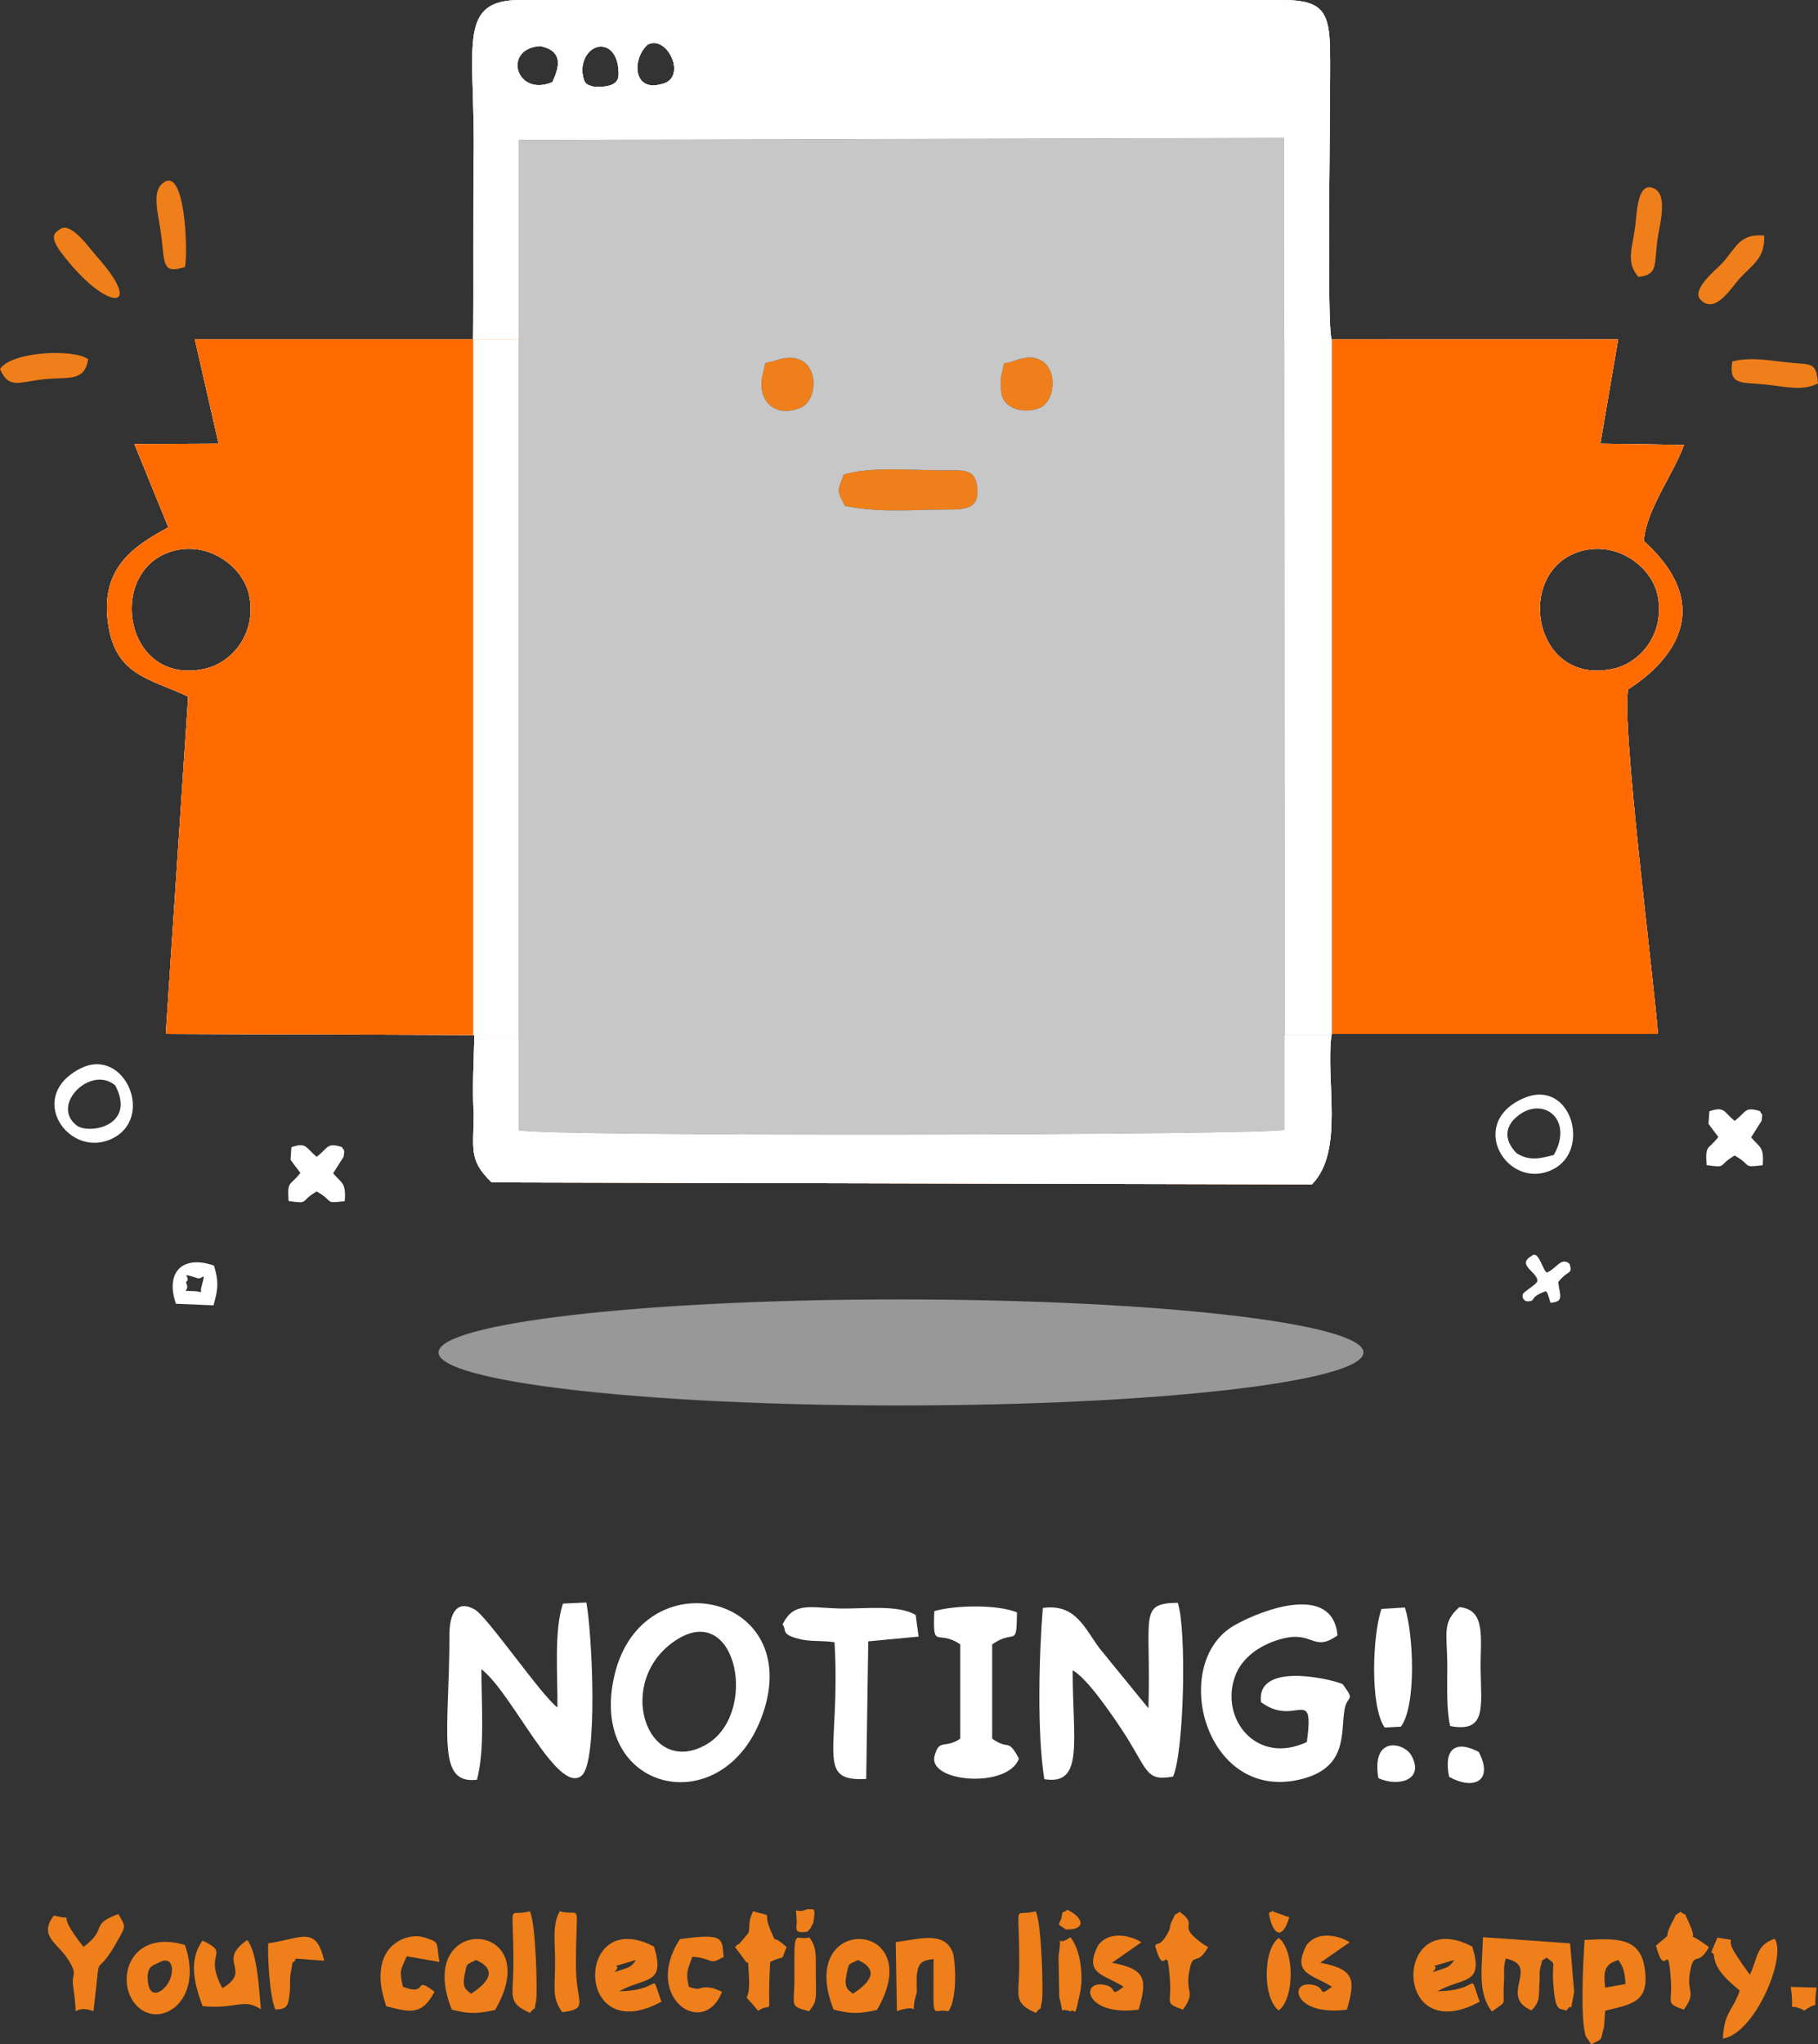 <?xml version="1.0" encoding="UTF-8"?>
<!DOCTYPE svg PUBLIC "-//W3C//DTD SVG 1.1//EN" "http://www.w3.org/Graphics/SVG/1.1/DTD/svg11.dtd">
<!-- Creator: CorelDRAW 2020 (64-Bit) -->
<svg xmlns="http://www.w3.org/2000/svg" xml:space="preserve" width="193.818mm" height="217.809mm" version="1.1" style="shape-rendering:geometricPrecision; text-rendering:geometricPrecision; image-rendering:optimizeQuality; fill-rule:evenodd; clip-rule:evenodd"
viewBox="0 0 2797.78 3144.1"
 xmlns:xlink="http://www.w3.org/1999/xlink"
 xmlns:xodm="http://www.corel.com/coreldraw/odm/2003">
 <rect x="0" y="0" width="2797.78" height="3144.1" fill="#333333" stroke="none"/>
 <defs>
  <style type="text/css">
   <![CDATA[
    .fil3 {fill:none}
    .fil1 {fill:#FEFEFE}
    .fil0 {fill:#2B2A29}
    .fil2 {fill:#EF7F1A}
    .fil4 {fill:#7688A1}
    .fil7 {fill:black}
    .fil8 {fill:#515151}
    .fil5 {fill:#FF6B01}
    .fil6 {fill:white}
    .fil10 {fill:#C7C7C7}
    .fil9 {fill:#989898}
   ]]>
  </style>
 </defs>
 <g id="Слой_x0020_1">
  <path class="fil0" d="M798.42 215.14l1177.91 -3.13 0.39 1525.65c-25.21,8.51 -1141.29,10.98 -1178.32,0.68l0.01 -1523.21zm1640.4 630.96c53.24,-11.64 102.81,26.64 111.94,68.65 12.27,56.46 -23.51,103.78 -67.63,113.71 -127.4,28.67 -154.66,-158.23 -44.31,-182.36zm-2167.46 0c53.26,-11.7 102.74,26.78 111.89,68.71 12.28,56.3 -23.69,103.73 -67.59,113.64 -127.19,28.7 -154.24,-158.2 -44.3,-182.35zm624.61 -736.4c0.29,-46.39 53.56,-55 55.94,0 1.12,14.17 -3.13,24.83 -37.23,23.96 -14.22,-3.95 -15.99,-5 -18.71,-23.96zm-45.97 16.66c-56.24,23.64 -77.3,-51.81 -18.64,-55.57 35.75,7.47 29.83,31.82 18.64,55.57zm146.48 -57.64c30.72,-16.62 63.08,52.55 20.9,60.8 -43.35,11.93 -45.14,-38.61 -20.9,-60.8zm-268.39 453.11c0.99,-60.22 -0.37,-226.21 1.08,-297.64 0,-158.18 -23.07,-223.3 70.36,-224.18l1176.64 0.02c60.14,0.63 69.84,19.39 70.68,78.72 1.06,74.71 -5.48,420.44 2.31,443.08l441.05 0.11 -27.43 160.43 128.77 1.87c-17.41,47.47 -57.63,98.11 -61.87,147.73 146.28,132.5 -23.24,226.71 -24.06,228.08 -10.78,53.5 38.75,439.12 45.89,530.24l-502.34 0c-9.73,72.76 20.15,180.1 -30.24,231.22l-1262.25 -2.99c-35.6,-34.33 -27.93,-50.32 -27.61,-106.09 -2.78,-39.59 0.61,-87.25 0.84,-120.56l-474.82 -1.61 34.49 -518.95c-59.89,-28.43 -113.23,-32.09 -123.66,-115.36 -10.06,-80.3 35.61,-114.14 93.16,-144.89l-52.24 -128.07 129.55 -0.6 -36.56 -160.58 428.25 0z"/>
  <path class="fil1" d="M734.02 2737.17c12.4,-46.29 6.79,-116.2 6.79,-170 47.55,36.32 117.62,194.54 154.37,163.68 25.26,-21.21 16.31,-217.05 7.19,-266.25l-36.01 1.68c-14.01,41.11 -8.02,109.72 -8.53,159.67 -23.78,-17.07 -108.02,-139.76 -127.03,-150.49 -29.87,-16.88 -39.14,9.69 -39.14,38.29 0,147.99 -21.53,231.41 42.35,223.42z"/>
  <path class="fil1" d="M1607.09 2736.27c61.58,10.38 43.66,-58.76 43.66,-167.36 22.13,11.66 60.85,69.15 73.92,88.66 42.9,64.02 36.28,82.74 80.61,74.76 17.1,-38.65 21.03,-227 7.18,-267.36 -60.88,1.36 -40.81,17.95 -45.1,162.3l-73.95 -90.62c-24.13,-31.42 -37.17,-70.81 -88.61,-63.67 -5.86,73.52 -8.9,192.63 2.29,263.29z"/>
  <path class="fil1" d="M2011.16 2679.14c-77.51,36.45 -134.64,-36.01 -110.26,-101.74 10.1,-27.24 37.49,-48.5 73.9,-57.5 46.06,-11.38 46.69,21.67 83.53,-4.77 -7.22,-79.76 -113.88,-40.67 -158.26,-15.69 -101.23,56.96 -46.97,271.92 100.29,237.39 73.71,-17.29 62.77,-70.14 68.64,-106.66 4.01,-24.99 18.01,-11.65 -2.38,-39.61 -4.71,-4.71 -134.1,-39.15 -126.04,27.24 53.13,39.7 82.65,-28.28 70.58,61.35z"/>
  <path class="fil1" d="M1040.2 2522.58c94.79,-62.08 128.55,116.55 44.46,161.73 -90.84,48.81 -139.2,-99.68 -44.46,-161.73zm133.73 113.28c64.12,-184.88 -184.97,-239.85 -228.08,-60.37 -43.54,181.31 168.81,231.25 228.08,60.37z"/>
  <path class="fil1" d="M1409.08 2483.7c-26.83,-15.72 -73.92,-9.57 -112.84,-9.85 -47.57,-0.34 -74.27,-12.12 -91.96,24.63 7.43,8.24 -5.44,15.99 31.26,23.38 14.73,2.97 30.97,1.01 48.75,3.88 9.59,167.02 -30.77,214.67 48.74,210.21l3.18 -211.58 77.52 -7.35 -4.64 -33.33z"/>
  <path class="fil1" d="M1526.9 2529.02c35.36,-24.86 37.48,7.21 38.16,-49.2 -29.56,-12.35 -95.13,-11.36 -127.19,-1.97 -2.8,61.94 4.23,26.81 39.89,51.17l0 145.01c-24.25,16.36 -32.03,-0.96 -39.47,26.32 -11.22,41.16 113.42,50.84 129.77,4.21 -17.93,-32.79 -14.17,-11.55 -41.16,-30.53l0 -145.01z"/>
  <path class="fil2" d="M1298.45 729.87c-10.22,27.82 -10.73,22.82 1.75,48.28 57.82,10.7 93.36,5.7 156.34,5.49 27.8,0 50.21,-0.34 47.49,-32.49 -2.73,-32.25 -22.42,-27.47 -54.47,-27.69 -47.3,-0.32 -111.09,-5.97 -151.12,6.4z"/>
  <path class="fil2" d="M2296.06 3093.74c25.25,-19.11 15.69,-4.79 18.46,-45.84 1.19,-17.68 -1.78,-18.46 2.68,-35.74 54.71,11.09 -12.4,57.56 39.81,79.86 13.69,-14.75 10.62,-19.66 12.21,-44.03 0.8,-12.24 -1.24,-13.74 2.33,-25.87 4.37,-14.86 -2.14,-2.41 8.45,-11.42 16.51,13.01 8.05,2.32 10.24,37.3 3.16,50.4 10.19,39.13 20.28,44.47 13.03,-19.32 2.84,17.27 12.02,-28.86l-6.27 -74.79 -134.18 -9.48c-0.9,45.71 -9.2,84.75 13.96,114.4z"/>
  <path class="fil2" d="M2470.29 3056.92c-3.06,-26.79 -0.39,-36.24 20.31,-42.52 7.49,11.14 9.4,16.05 11.01,36.84l-31.31 5.68zm0 35.55c40.78,-10.44 69.41,-12.32 60.52,-67.11 -7.78,-47.93 -47.4,-43.69 -92.32,-41.77 -2.1,35.62 -6.79,119.95 1.79,147.88l8.42 12.62c20,-10.35 12.75,-3.57 19.87,-26.61 0.05,-0.16 1.39,-22.3 1.72,-25.01z"/>
  <path class="fil1" d="M2126.06 2474.4c-13.67,38.24 -18.34,149.64 4.9,182.43l24.91 -1.29c24.35,-33 19.32,-142.47 6.19,-183.25l-36 2.11z"/>
  <path class="fil1" d="M2245.92 2471.67c-27.1,23.6 -18.95,40.72 -18.66,87.8 0.21,33.72 -1.71,66.52 4.34,95.07 56.57,10.99 47.72,-29.9 46.98,-87.31 -0.6,-47.3 9.05,-91.48 -32.66,-95.55z"/>
  <path class="fil2" d="M978.79 3014.4c-3.6,5.07 -6.89,9.91 -14.71,12.57 -34.45,11.75 -7.25,2.48 -15.9,-3.56l30.61 -9.02zm-25.76 47.97c40.05,-22.04 71.75,-9.25 53.42,-68.59 -121.65,-64.07 -123.64,158.31 11.43,84.69 -18.65,-51.04 4.26,-16.64 -64.85,-16.1z"/>
  <path class="fil2" d="M2238.06 3014.4c-3.6,5.07 -6.89,9.91 -14.71,12.57 -34.45,11.75 -7.25,2.48 -15.9,-3.56l30.61 -9.02zm-25.76 47.97c40.05,-22.04 71.75,-9.25 53.42,-68.59 -121.65,-64.07 -123.64,158.31 11.43,84.69 -18.65,-51.04 4.26,-16.64 -64.85,-16.1z"/>
  <path class="fil2" d="M724.95 3066.31c-5.73,-5.65 -14.6,-7.06 -9.94,-29.08 4.12,-19.48 1.69,-14.37 17.58,-22.83 36.83,16.69 14.15,37.56 -7.63,51.9zm36.96 25c81.59,-139.76 -126.92,-151.15 -66.66,-0.58 27.56,6.97 38.34,6.47 66.66,0.58z"/>
  <path class="fil2" d="M1312.61 3066.31c-5.73,-5.65 -14.6,-7.06 -9.95,-29.08 4.12,-19.48 1.69,-14.37 17.58,-22.83 36.83,16.69 14.15,37.56 -7.63,51.9zm36.95 25c81.59,-139.76 -126.92,-151.15 -66.66,-0.58 27.56,6.97 38.34,6.47 66.66,0.58z"/>
  <path class="fil2" d="M128.59 2994.22c-50.02,-62.18 -4.61,-37.98 -45.79,-48.13 -24.58,32.65 7.09,41.83 23.88,70.48 13.38,22.82 2.64,16.58 6.07,39.65 9.28,62.45 -7.95,23.19 31.07,36.83 13.69,-112.47 -2.56,-35.37 40.08,-113.54 9.93,-18.21 9.17,-16.83 -1.88,-35.86 -45.61,17.4 -14.45,21.23 -53.42,50.56z"/>
  <path class="fil2" d="M1380.26 3093.06c43.23,-14.95 16.71,17.32 30.68,-29.18 0.03,-0.11 -0.69,-22.63 0.07,-27.75 2.53,-16.93 6.95,-21.04 25.69,-23.18 0,105.65 -3.83,73.86 22.76,80.35 14.93,-20.48 10.6,-80.57 6.58,-90.91 -12.97,-33.31 -52.64,-19.7 -87.6,-15.55l1.82 106.22z"/>
  <path class="fil2" d="M2651.35 3135.35c49.68,-8.07 98.65,-125.84 79.73,-153.71 -28.44,10.11 -25.05,26.72 -38.06,55.41 -7.95,-10.76 -13.7,-18.61 -23.24,-33.71 -16.89,-26.74 10.06,-16.67 -26.74,-23.31 -15.89,35.76 -6.4,15.98 -5.25,28.84 1.99,22.16 26.21,41.42 39.67,52.64 -12.76,34.32 -23.74,32.26 -26.11,73.85z"/>
  <path class="fil2" d="M246.09 3017.65c24.14,-12.6 24.56,27.44 2.61,43.35 -12.04,8.73 -19.64,1.74 -21.08,-13.1 -2.46,-25.23 7.89,-24.72 18.48,-30.25zm38.45 -26.4c-84.91,-24.87 -107.56,54.51 -76.14,91.28 34.77,40.68 106.91,-2.83 76.14,-91.28z"/>
  <path class="fil2" d="M401.45 3090.14c-2.51,-26.64 -5.2,-87.66 -21.01,-106.32 -48.64,33.23 9.03,45.58 -38.16,73.98 -30.49,-55.71 14.19,-52.02 -30.53,-73.25 -23.59,32.2 -10.77,71.39 0.04,100.88 52.96,4.81 62.39,-12.95 89.66,4.71z"/>
  <path class="fil1" d="M2333.25 1718.42c38.83,-34.89 89.89,1.56 57.99,57.86 -20.84,5.42 -37.5,9.75 -57.22,-2.63 -21.84,-22.08 -15.58,-42.65 -0.77,-55.23zm11.71 -29.5c-89.34,38.46 -24.58,143.83 44.61,109.67 60.14,-29.69 27.83,-140.85 -44.61,-109.67z"/>
  <path class="fil1" d="M117.06 1730.2c-39.14,-31.82 23.28,-92.64 60.43,-60.73 33,63.48 -42.9,76.03 -60.43,60.73zm6.81 -86.97c-83.96,42.5 -20.09,136.41 44.79,109.66 72.31,-29.81 23.8,-144.38 -44.79,-109.66z"/>
  <path class="fil2" d="M1756.52 2987.07c-18.51,-11.44 -50.77,-17.35 -66.7,4.97 -22.44,44.3 8.58,43.87 39.43,63.59 -24.63,18.29 -5.97,-0.38 -32.71,-3.5 -34.79,-4.06 -24.32,49.29 55.76,38.61 12.69,-44.85 13.43,-62.05 -41.04,-72.09l45.27 -31.56z"/>
  <path class="fil2" d="M2077.07 2987.07c-18.51,-11.44 -50.77,-17.35 -66.7,4.97 -22.44,44.3 8.58,43.87 39.43,63.59 -24.63,18.29 -5.97,-0.38 -32.71,-3.5 -34.79,-4.06 -24.33,49.29 55.76,38.61 12.69,-44.85 13.43,-62.05 -41.04,-72.09l45.27 -31.56z"/>
  <path class="fil2" d="M676.2 3017.42c-5.2,-30.56 1.87,-29.69 -23.47,-37.76 -21.48,-6.84 -59.92,5.23 -66.12,46.78 -3.56,23.83 2.76,42.09 7.66,58.99 38.53,10.3 55.51,13.42 74.43,-22.18 -34.36,-26.75 -7.73,8.08 -48.7,-7.63 -5.68,-24.68 -3.43,-25.83 5.96,-46.93l50.24 8.73z"/>
  <path class="fil2" d="M1060.12 3055.62c-5.68,-23.13 -0.82,-28.2 5.44,-46.28 35.41,3.26 23.4,13.73 48.03,0.49 -2.52,-27.93 2.14,-37.35 -67.29,-27.47 -58.05,88.96 36.02,154.29 64.91,80.89l-13.15 -5.38c-24.64,-5.2 -15.54,5.79 -37.94,-2.25z"/>
  <path class="fil1" d="M448.45 1764.37l-1.34 19.29c0.21,0.62 14.68,19.63 15.14,20.23 -15.97,20.93 -20.37,10.7 -18.12,43.26 32.94,4.55 15.81,1.26 43.16,-14.73 27.73,15.44 10.25,18.85 43.26,14.92 2.19,-28.93 -4.51,-26.94 -17.83,-42.87l16.08 -25.43c1.96,-13.15 0.72,-7.79 -2.47,-14.87 -23.82,-7.48 -20.8,1.19 -39.04,14.97 -17.45,-14.37 -15.23,-22.75 -38.84,-14.78z"/>
  <path class="fil2" d="M1210.57 2994.56c-26.34,-23.66 -13.33,-0.18 -24.54,-25.45 -14.04,-31.66 8.14,-19.47 -27.09,-29.63 -9.39,19.84 -3.21,23.16 -7.73,34.14l-14.37 16.82c-0.77,-1.56 -3.89,2.59 -5.66,4.11l15.02 20.1c8.05,12.98 3.81,-11.35 6,18.48 4.5,61.32 -16.87,20.39 14.33,59.33 26.27,-16.79 13.27,20.65 18.72,-75.02 26.35,-12.81 14.31,2.51 25.32,-22.9z"/>
  <path class="fil2" d="M2629.97 2994.56c-45.51,-33.68 -10.39,4.84 -32.82,-41.77 -7.44,-15.46 2.74,-2.6 -11.08,-12.53 -13.16,10.03 -2.96,-2.16 -10.97,12.69 -19.3,35.77 3.73,13.68 -26.7,39.27 15.28,56.9 18.35,-16.21 23.07,55.73 2.2,33.59 -9.21,32.74 19.8,42.8 20.36,-28.07 3.66,-25.19 9.54,-57.71 6.36,-35.19 11.02,-5.82 29.16,-38.48z"/>
  <path class="fil2" d="M1815.25 2940.26c-13.16,10.03 -2.96,-2.16 -10.98,12.69 -5.62,10.41 -1.79,8.92 -5.63,17 -8.82,18.59 -16.8,19.72 -16.82,19.66 -0.52,-1.22 -2.98,1.54 -4.25,2.61 15.28,56.9 18.35,-16.21 23.07,55.73 2.2,33.59 -9.22,32.74 19.8,42.8 20.36,-28.07 3.66,-25.19 9.54,-57.71 6.36,-35.19 11.02,-5.82 29.17,-38.48 -2.06,-1.53 -5.01,-2.79 -6.62,-3.93 -46.06,-32.37 -4.18,-26.6 -37.28,-50.37z"/>
  <path class="fil2" d="M1560.96 554.92c-21.79,8.32 -12.77,-4.68 -19.9,21.84 -1.97,7.32 -1.08,26.97 1.61,33.91 7.2,18.55 33.49,25.89 57.2,16.85 32.02,-12.21 30.11,-98.95 -38.9,-72.6z"/>
  <path class="fil2" d="M1193.65 554.34c-21.24,7.32 -13.34,-3.39 -19.88,21.64 -9.8,37.53 16.94,68.88 58.94,50.76 31.16,-13.44 28.48,-95.68 -39.06,-72.4z"/>
  <path class="fil2" d="M1593.88 2939.48c-36.79,9.79 -24.65,-21.08 -25.35,85.69 -0.3,45.19 -9.76,54.73 25.39,70.6 12.5,-15.19 4.72,3.5 9.54,-18.09 2.4,-10.75 -0.28,-120.51 -9.58,-138.2z"/>
  <path class="fil2" d="M815.42 2939.48c-36.79,9.79 -24.65,-21.08 -25.35,85.69 -0.3,45.19 -9.76,54.73 25.39,70.6 12.5,-15.19 4.72,3.5 9.54,-18.09 2.4,-10.75 -0.28,-120.51 -9.58,-138.2z"/>
  <path class="fil2" d="M861.29 2939.48c-11.77,22.38 -6.95,44.43 -7.04,77.99 -0.11,44 -4.98,54.01 10.93,77.18 42.24,-5.35 21.32,-13.79 21.17,-69.33 -0.3,-108.85 10.71,-76.32 -25.06,-85.84z"/>
  <path class="fil2" d="M446 3063.21c1.12,-11.05 -0.64,-17.61 1.56,-29.75 5.48,-30.22 0.01,-5.63 7.79,-21.2l43.56 3.31c-12.51,-55.48 -35.52,-33.84 -86.19,-26.89 -1.04,20.75 2.19,82.79 11.17,101.94 18.23,-0.78 19.82,-4.86 22.1,-27.41z"/>
  <path class="fil2" d="M2521.31 425.92c30.4,-3.5 24.31,-17.74 29.05,-54.94 2.99,-23.45 17.8,-71.33 -5.42,-81.4 -24.74,-10.72 -25.57,34.89 -28.18,56.23 -4.43,36.17 -15.19,57.16 4.56,80.11z"/>
  <path class="fil2" d="M284.57 410.69c4.92,-17.75 1.29,-161.93 -35.55,-127.66 -15.79,14.69 -4.73,47.59 -0.55,81.46 5.08,41.11 1.06,57.38 36.1,46.2z"/>
  <path class="fil2" d="M2797.78 589.7c-2.71,-34.24 -10.15,-28.34 -47.49,-32.35 -29.99,-3.22 -55.73,-8.59 -84.37,-1.46 -6.16,37.28 14.34,31.9 49.25,35.26 33.21,3.19 57.06,11.13 82.61,-1.45z"/>
  <path class="fil2" d="M2714.9 362.27c-37.78,-3.18 -42.46,17.81 -63.72,41.63 -8.34,9.34 -49.48,41.32 -34.03,57.22 22.12,22.75 46.27,-17.35 59.29,-31.97 19.78,-22.22 40.12,-31.06 38.46,-66.88z"/>
  <path class="fil2" d="M-0 567.62c13.73,31.64 29.39,19.7 67.99,15.62 37.64,-3.98 62.13,4.52 67.69,-30.88 -21.83,-15.99 -117.52,-12.28 -135.69,15.27z"/>
  <path class="fil2" d="M91.47 353.11c-3.96,3.4 -18.12,7.52 2.16,34.63 70.03,93.63 131.92,92.23 55.38,6.81 -11.35,-12.67 -40.77,-55.82 -57.54,-41.44z"/>
  <path class="fil2" d="M1245.77 2979.79c-23.16,5.53 -23.62,-19.74 -23.24,60.7 0.22,46.67 -8.74,44.12 22.65,52.81 13.03,-17.24 10.58,-18.12 10.27,-60.66 -0.17,-24.52 1.87,-36.99 -9.69,-52.85z"/>
  <path class="fil1" d="M298.7 1985.71c-25.12,-1.02 -4.42,2.4 -12.67,-13.82 10.46,-6.73 -13.92,-16.42 18.02,-6.05 7.67,2.49 13.16,-13.43 6.22,12.26 -3.88,14.34 5.47,8.3 -11.57,7.61zm-27.93 19.43l57.78 2.43c7.67,-26.14 7.77,-38.12 0.71,-61.21 -48.67,-16.8 -75.26,10.43 -58.49,58.78z"/>
  <path class="fil1" d="M2377.69 1986.17c2.64,-1.02 3.82,1.61 8.34,17.43 21.89,-1.42 14.17,-11.36 11.98,-31.85 16.05,-20.17 22.19,-10.54 17.62,-27.86 -12.78,-11.14 -19.63,6.13 -34.29,12.94 -5.86,2.72 -13,-36 -24.24,-25.29 -23.76,13.7 7.83,24.11 8.83,37.66 0.31,4.27 -8.14,8.99 -19.72,18.07 -6.43,5.05 -2.13,14.8 5.77,14.17 13.08,-1.05 -0.43,-5.18 25.69,-15.27z"/>
  <path class="fil2" d="M1647.34 2979.39c-25.22,17.99 -11.3,-14.3 -18.39,29.64l1.17 62.4c8.83,32.54 -2.57,14.63 17.22,21.98 9.31,-5.95 4.99,17.05 15,-29.59 3.89,-18.61 3.37,-60.62 -15,-84.43z"/>
  <path class="fil2" d="M1967.88 2980.47c-24.48,17.86 -24.9,92.75 0,111.56 24.57,-18.56 24.58,-92.38 0,-111.56z"/>
  <path class="fil1" d="M2121.24 2734.78c31.94,14.2 71.39,2.15 50.76,-34.98 -11.13,-20.02 -62.12,-31.3 -50.76,34.98z"/>
  <path class="fil1" d="M2275.67 2694.41c-35.42,-18.69 -54.44,-5.08 -45.55,38.34 37.78,20.97 69.04,6.61 45.55,-38.34z"/>
  <path class="fil2" d="M2776.87 3092.18c25.32,-18.69 12.78,7.44 18.7,-35.31l-39.71 -1.11c6.88,48.67 -8.22,20.54 21.01,36.43z"/>
  <path class="fil2" d="M1251.75 2956.63c4.55,-27.2 -1.17,-18.39 -8.89,-20.65 -21.84,10.03 -18.14,-11.04 -16.68,20.03 -0.13,9.25 -5.29,18.66 16.68,14.7 1.71,-2.44 4.8,-4.88 5.48,-7.06 0.59,-1.9 2.99,-4.93 3.42,-7.02z"/>
  <path class="fil2" d="M1639.81 2967.35c27.5,1.74 32.84,-14.7 2.92,-30.24 -10.28,8.25 -6.17,-2.86 -9.32,13.2 -5.56,13.92 -6.09,6.79 6.4,17.04z"/>
  <path class="fil2" d="M1959.74 2940.1c-1.2,-2.64 -4.65,1.27 -6.98,1.86 4.41,30.54 19.87,45.97 31.32,6.81l-24.33 -8.67z"/>
  <g id="_1753880369088">
   <line class="fil3" x1="1378.05" y1="0" x2="1378.05" y2= "0" />
  </g>
  <path class="fil1" d="M2630.62 1709.12l-1.34 19.29c0.21,0.62 14.68,19.63 15.14,20.23 -15.97,20.93 -20.37,10.7 -18.12,43.26 32.94,4.55 15.81,1.26 43.16,-14.73 27.73,15.44 10.25,18.85 43.26,14.92 2.19,-28.93 -4.51,-26.94 -17.83,-42.87l16.08 -25.43c1.96,-13.15 0.72,-7.79 -2.47,-14.87 -23.82,-7.48 -20.8,1.19 -39.04,14.97 -17.45,-14.37 -15.23,-22.75 -38.84,-14.78z"/>
  <path class="fil4" d="M798.41 1738.35l0.01 -1523.21 1177.91 -3.13 0.39 1525.65c-25.21,8.51 -1141.29,10.98 -1178.32,0.68zm1250.76 -148.06l502.34 0c-7.14,-91.13 -56.67,-476.74 -45.89,-530.24 0.82,-1.37 170.34,-95.58 24.06,-228.08 4.24,-49.63 44.47,-100.26 61.87,-147.73l-128.77 -1.87 27.43 -160.43 -441.05 -0.11c-7.8,-22.64 -1.25,-368.37 -2.31,-443.08 -0.84,-59.33 -10.54,-78.1 -70.68,-78.72l-1176.64 -0.02c-93.43,0.88 -70.36,66 -70.36,224.18 -1.45,71.43 -0.1,237.42 -1.08,297.64l-428.25 0 36.56 160.58 -129.55 0.6 52.24 128.07c-57.56,30.75 -103.22,64.59 -93.16,144.89 10.43,83.26 63.77,86.93 123.66,115.36l-34.49 518.95 474.82 1.61c-0.23,33.31 -3.63,80.97 -0.84,120.56 -0.32,55.77 -7.99,71.76 27.61,106.09l1262.25 2.99c50.38,-51.12 20.51,-158.46 30.24,-231.22zm433.97 -561.83c-127.4,28.67 -154.66,-158.23 -44.31,-182.36 53.24,-11.64 102.81,26.64 111.94,68.65 12.27,56.46 -23.51,103.78 -67.63,113.71zm-2211.78 -182.36c53.26,-11.7 102.74,26.78 111.89,68.71 12.28,56.3 -23.69,103.73 -67.59,113.64 -127.19,28.7 -154.24,-158.2 -44.3,-182.35zm643.32 -712.44c-14.22,-3.95 -15.99,-5 -18.71,-23.96 0.29,-46.39 53.56,-55 55.94,0 1.12,14.17 -3.13,24.83 -37.23,23.96zm-64.68 -7.3c-56.24,23.64 -77.3,-51.81 -18.64,-55.57 35.75,7.47 29.83,31.82 18.64,55.57zm167.39 3.15c-43.35,11.93 -45.14,-38.61 -20.9,-60.8 30.72,-16.62 63.08,52.55 20.9,60.8z"/>
  <path class="fil4" d="M798.41 1738.35l0.01 -1523.21 1177.91 -3.13 0.39 1525.65c-25.21,8.51 -1141.29,10.98 -1178.32,0.68zm1250.76 -148.06l502.34 0c-7.14,-91.13 -56.67,-476.74 -45.89,-530.24 0.82,-1.37 170.34,-95.58 24.06,-228.08 4.24,-49.63 44.47,-100.26 61.87,-147.73l-128.77 -1.87 27.43 -160.43 -441.05 -0.11c-7.8,-22.64 -1.25,-368.37 -2.31,-443.08 -0.84,-59.33 -10.54,-78.1 -70.68,-78.72l-1176.64 -0.02c-93.43,0.88 -70.36,66 -70.36,224.18 -1.45,71.43 -0.1,237.42 -1.08,297.64l-428.25 0 36.56 160.58 -129.55 0.6 52.24 128.07c-57.56,30.75 -103.22,64.59 -93.16,144.89 10.43,83.26 63.77,86.93 123.66,115.36l-34.49 518.95 474.82 1.61c-0.23,33.31 -3.63,80.97 -0.84,120.56 -0.32,55.77 -7.99,71.76 27.61,106.09l1262.25 2.99c50.38,-51.12 20.51,-158.46 30.24,-231.22zm433.97 -561.83c-127.4,28.67 -154.66,-158.23 -44.31,-182.36 53.24,-11.64 102.81,26.64 111.94,68.65 12.27,56.46 -23.51,103.78 -67.63,113.71zm-2211.78 -182.36c53.26,-11.7 102.74,26.78 111.89,68.71 12.28,56.3 -23.69,103.73 -67.59,113.64 -127.19,28.7 -154.24,-158.2 -44.3,-182.35zm643.32 -712.44c-14.22,-3.95 -15.99,-5 -18.71,-23.96 0.29,-46.39 53.56,-55 55.94,0 1.12,14.17 -3.13,24.83 -37.23,23.96zm-64.68 -7.3c-56.24,23.64 -77.3,-51.81 -18.64,-55.57 35.75,7.47 29.83,31.82 18.64,55.57zm167.39 3.15c-43.35,11.93 -45.14,-38.61 -20.9,-60.8 30.72,-16.62 63.08,52.55 20.9,60.8z"/>
  <path class="fil5" d="M798.42 215.14l1177.91 -3.13 0.39 1525.65c-25.21,8.51 -1141.29,10.98 -1178.32,0.68l0.01 -1523.21zm1250.75 1375.15l502.34 0c-7.14,-91.13 -56.67,-476.74 -45.89,-530.24 0.82,-1.37 170.34,-95.58 24.06,-228.08 4.24,-49.63 44.47,-100.26 61.87,-147.73l-128.77 -1.87 27.43 -160.43 -441.05 -0.11c-7.8,-22.64 -1.25,-368.37 -2.31,-443.08 -0.84,-59.33 -10.54,-78.1 -70.68,-78.72l-1176.64 -0.02c-93.43,0.88 -70.36,66 -70.36,224.18 -1.45,71.43 -0.1,237.42 -1.08,297.64l-428.25 0 36.56 160.58 -129.55 0.6 52.24 128.07c-57.56,30.75 -103.22,64.59 -93.16,144.89 10.43,83.26 63.77,86.93 123.66,115.36l-34.49 518.95 474.82 1.61c-0.23,33.31 -3.63,80.97 -0.84,120.56 -0.32,55.77 -7.99,71.76 27.61,106.09l1262.25 2.99c50.38,-51.12 20.51,-158.46 30.24,-231.22zm433.97 -561.83c-127.4,28.67 -154.66,-158.23 -44.31,-182.36 53.24,-11.64 102.81,26.64 111.94,68.65 12.27,56.46 -23.51,103.78 -67.63,113.71zm-2211.78 -182.36c53.26,-11.7 102.74,26.78 111.89,68.71 12.28,56.3 -23.69,103.73 -67.59,113.64 -127.19,28.7 -154.24,-158.2 -44.3,-182.35zm725.13 -777.38c30.72,-16.62 63.08,52.55 20.9,60.8 -43.35,11.93 -45.14,-38.61 -20.9,-60.8zm-44.57 40.98c1.12,14.17 -3.13,24.83 -37.23,23.96 -14.22,-3.95 -15.99,-5 -18.71,-23.96 0.29,-46.39 53.56,-55 55.94,0zm-120.55 -38.91c35.75,7.47 29.83,31.82 18.64,55.57 -56.24,23.64 -77.3,-51.81 -18.64,-55.57z"/>
  <path class="fil6" d="M798.42 215.14l1177.91 -3.13 0.39 1525.65c-25.21,8.51 -1141.29,10.98 -1178.32,0.68l0.01 -1523.21zm1250.75 1375.15l502.34 0c-7.14,-91.13 -56.67,-476.74 -45.89,-530.24 0.82,-1.37 170.34,-95.58 24.06,-228.08 4.24,-49.63 44.47,-100.26 61.87,-147.73l-128.77 -1.87 27.43 -160.43 -441.05 -0.11c-7.8,-22.64 -1.25,-368.37 -2.31,-443.08 -0.84,-59.33 -10.54,-78.1 -70.68,-78.72l-1176.64 -0.02c-93.43,0.88 -70.36,66 -70.36,224.18 -1.45,71.43 -0.1,237.42 -1.08,297.64l-428.25 0 36.56 160.58 -129.55 0.6 52.24 128.07c-57.56,30.75 -103.22,64.59 -93.16,144.89 10.43,83.26 63.77,86.93 123.66,115.36l-34.49 518.95 474.82 1.61c-0.23,33.31 -3.63,80.97 -0.84,120.56 -0.32,55.77 -7.99,71.76 27.61,106.09l1262.25 2.99c50.38,-51.12 20.51,-158.46 30.24,-231.22zm433.97 -561.83c-127.4,28.67 -154.66,-158.23 -44.31,-182.36 53.24,-11.64 102.81,26.64 111.94,68.65 12.27,56.46 -23.51,103.78 -67.63,113.71zm-2211.78 -182.36c53.26,-11.7 102.74,26.78 111.89,68.71 12.28,56.3 -23.69,103.73 -67.59,113.64 -127.19,28.7 -154.24,-158.2 -44.3,-182.35zm725.13 -777.38c30.72,-16.62 63.08,52.55 20.9,60.8 -43.35,11.93 -45.14,-38.61 -20.9,-60.8zm-44.57 40.98c1.12,14.17 -3.13,24.83 -37.23,23.96 -14.22,-3.95 -15.99,-5 -18.71,-23.96 0.29,-46.39 53.56,-55 55.94,0zm-120.55 -38.91c35.75,7.47 29.83,31.82 18.64,55.57 -56.24,23.64 -77.3,-51.81 -18.64,-55.57z"/>
  <rect class="fil3" x="728.09" y="521.82" width="70.31" height="1074.08"/>
  <path class="fil5" d="M798.41 521.82l-70.31 0 0 1070.05 1.82 0.01c-0.01,1.32 -0.02,2.66 -0.04,4.02l68.54 0 0 -1074.08z"/>
  <rect class="fil3" x="1976.69" y="521.82" width="72.48" height="1064.22"/>
  <polygon class="fil5" points="2049.17,521.82 1976.69,521.82 1976.69,1586.04 2049.17,1586.04 "/>
  <polygon class="fil7" points="2049.6,521.82 1976.69,521.82 1976.69,1592.4 2049.6,1592.4 "/>
  <path class="fil1" d="M798.41 1595.9l0 -1074.08 -70.31 0 0 1070.05 1.82 0.01c-0.01,1.32 -0.02,2.66 -0.04,4.02l68.54 0z"/>
  <path class="fil5" d="M728.09 1591.88l0 -1070.05 -428.25 0 36.56 160.58 -129.55 0.6 52.24 128.07c-57.56,30.75 -103.22,64.59 -93.16,144.89 10.43,83.26 63.77,86.93 123.66,115.36l-34.49 518.95 472.99 1.61zm-456.74 -745.78c53.26,-11.7 102.74,26.78 111.89,68.71 12.28,56.3 -23.69,103.73 -67.59,113.64 -127.19,28.7 -154.24,-158.2 -44.3,-182.35z"/>
  <path class="fil5" d="M2049.6 521.82l0 1068.47 501.91 0c-7.14,-91.13 -56.67,-476.74 -45.89,-530.24 0.82,-1.37 170.34,-95.58 24.06,-228.08 4.24,-49.63 44.47,-100.26 61.87,-147.73l-128.77 -1.87 27.43 -160.43 -440.62 -0.11zm433.54 506.64c-127.4,28.67 -154.66,-158.23 -44.31,-182.36 53.24,-11.64 102.81,26.64 111.94,68.65 12.27,56.46 -23.51,103.78 -67.63,113.71z"/>
  <path class="fil1" d="M1976.73 1737.67c-25.21,8.51 -1141.29,10.98 -1178.32,0.68l0 -142.45 -68.54 0c-0.45,33.05 -3.47,78.52 -0.8,116.54 -0.32,55.77 -7.99,71.76 27.61,106.09l1262.25 2.99c49.9,-50.63 21.08,-156.4 29.97,-229.11l-72.21 0 0.04 145.27z"/>
  <path class="fil1" d="M1976.69 1586.04l0 6.36 72.21 0 0.7 0 0 -2.11 0 -1068.47 -0.43 0 -72.48 0 0 1064.22zm-1178.27 -1370.9l1177.91 -3.13 0.35 1374.02 0 -1064.22 72.48 0c-7.8,-22.64 -1.25,-368.37 -2.31,-443.08 -0.84,-59.33 -10.54,-78.1 -70.68,-78.72l-1176.64 -0.02c-93.43,0.88 -70.36,66 -70.36,224.18 -1.45,71.43 -0.1,237.42 -1.08,297.64l70.32 0 0 -306.68zm198.07 -146.43c30.72,-16.62 63.08,52.55 20.9,60.8 -43.35,11.93 -45.14,-38.61 -20.9,-60.8zm-44.57 40.98c1.12,14.17 -3.13,24.83 -37.23,23.96 -14.22,-3.95 -15.99,-5 -18.71,-23.96 0.29,-46.39 53.56,-55 55.94,0zm-120.55 -38.91c35.75,7.47 29.83,31.82 18.64,55.57 -56.24,23.64 -77.3,-51.81 -18.64,-55.57z"/>
  <ellipse class="fil3" cx="1364.97" cy="2080.01" rx="690.02" ry="81.48"/>
  <path class="fil8" d="M2054.99 2080.01c0,-45 -308.93,-81.48 -690.02,-81.48 -381.09,0 -690.02,36.48 -690.02,81.48 0,45 308.93,81.48 690.02,81.48 381.09,0 690.02,-36.48 690.02,-81.48z"/>
  <path class="fil9" d="M2098.29 2080.01c0,-45 -318.62,-81.48 -711.66,-81.48 -393.04,0 -711.67,36.48 -711.67,81.48 0,45 318.62,81.48 711.67,81.48 393.04,0 711.66,-36.48 711.66,-81.48z"/>
  <path class="fil10" d="M798.41 1738.35c37.03,10.29 1153.1,7.83 1178.32,-0.68l-0.04 -145.27 0 -6.36 -0.35 -1374.02 -1177.91 3.13 -0 306.68 -0.01 1074.08 -0 142.45zm434.31 -1111.62c-42,18.12 -68.74,-13.23 -58.94,-50.76 6.54,-25.03 -1.36,-14.32 19.88,-21.64 67.54,-23.28 70.22,58.96 39.06,72.4zm223.83 156.91c-62.98,0.21 -98.52,5.21 -156.34,-5.49 -12.48,-25.46 -11.97,-20.47 -1.75,-48.28 40.02,-12.37 103.82,-6.72 151.12,-6.4 32.05,0.22 51.73,-4.56 54.47,27.69 2.72,32.15 -19.69,32.49 -47.49,32.49zm84.51 -206.88c7.14,-26.52 -1.89,-13.52 19.9,-21.84 69.01,-26.35 70.92,60.39 38.9,72.6 -23.7,9.04 -50,1.7 -57.2,-16.85 -2.69,-6.94 -3.58,-26.6 -1.61,-33.91z"/>
 </g>
</svg>
